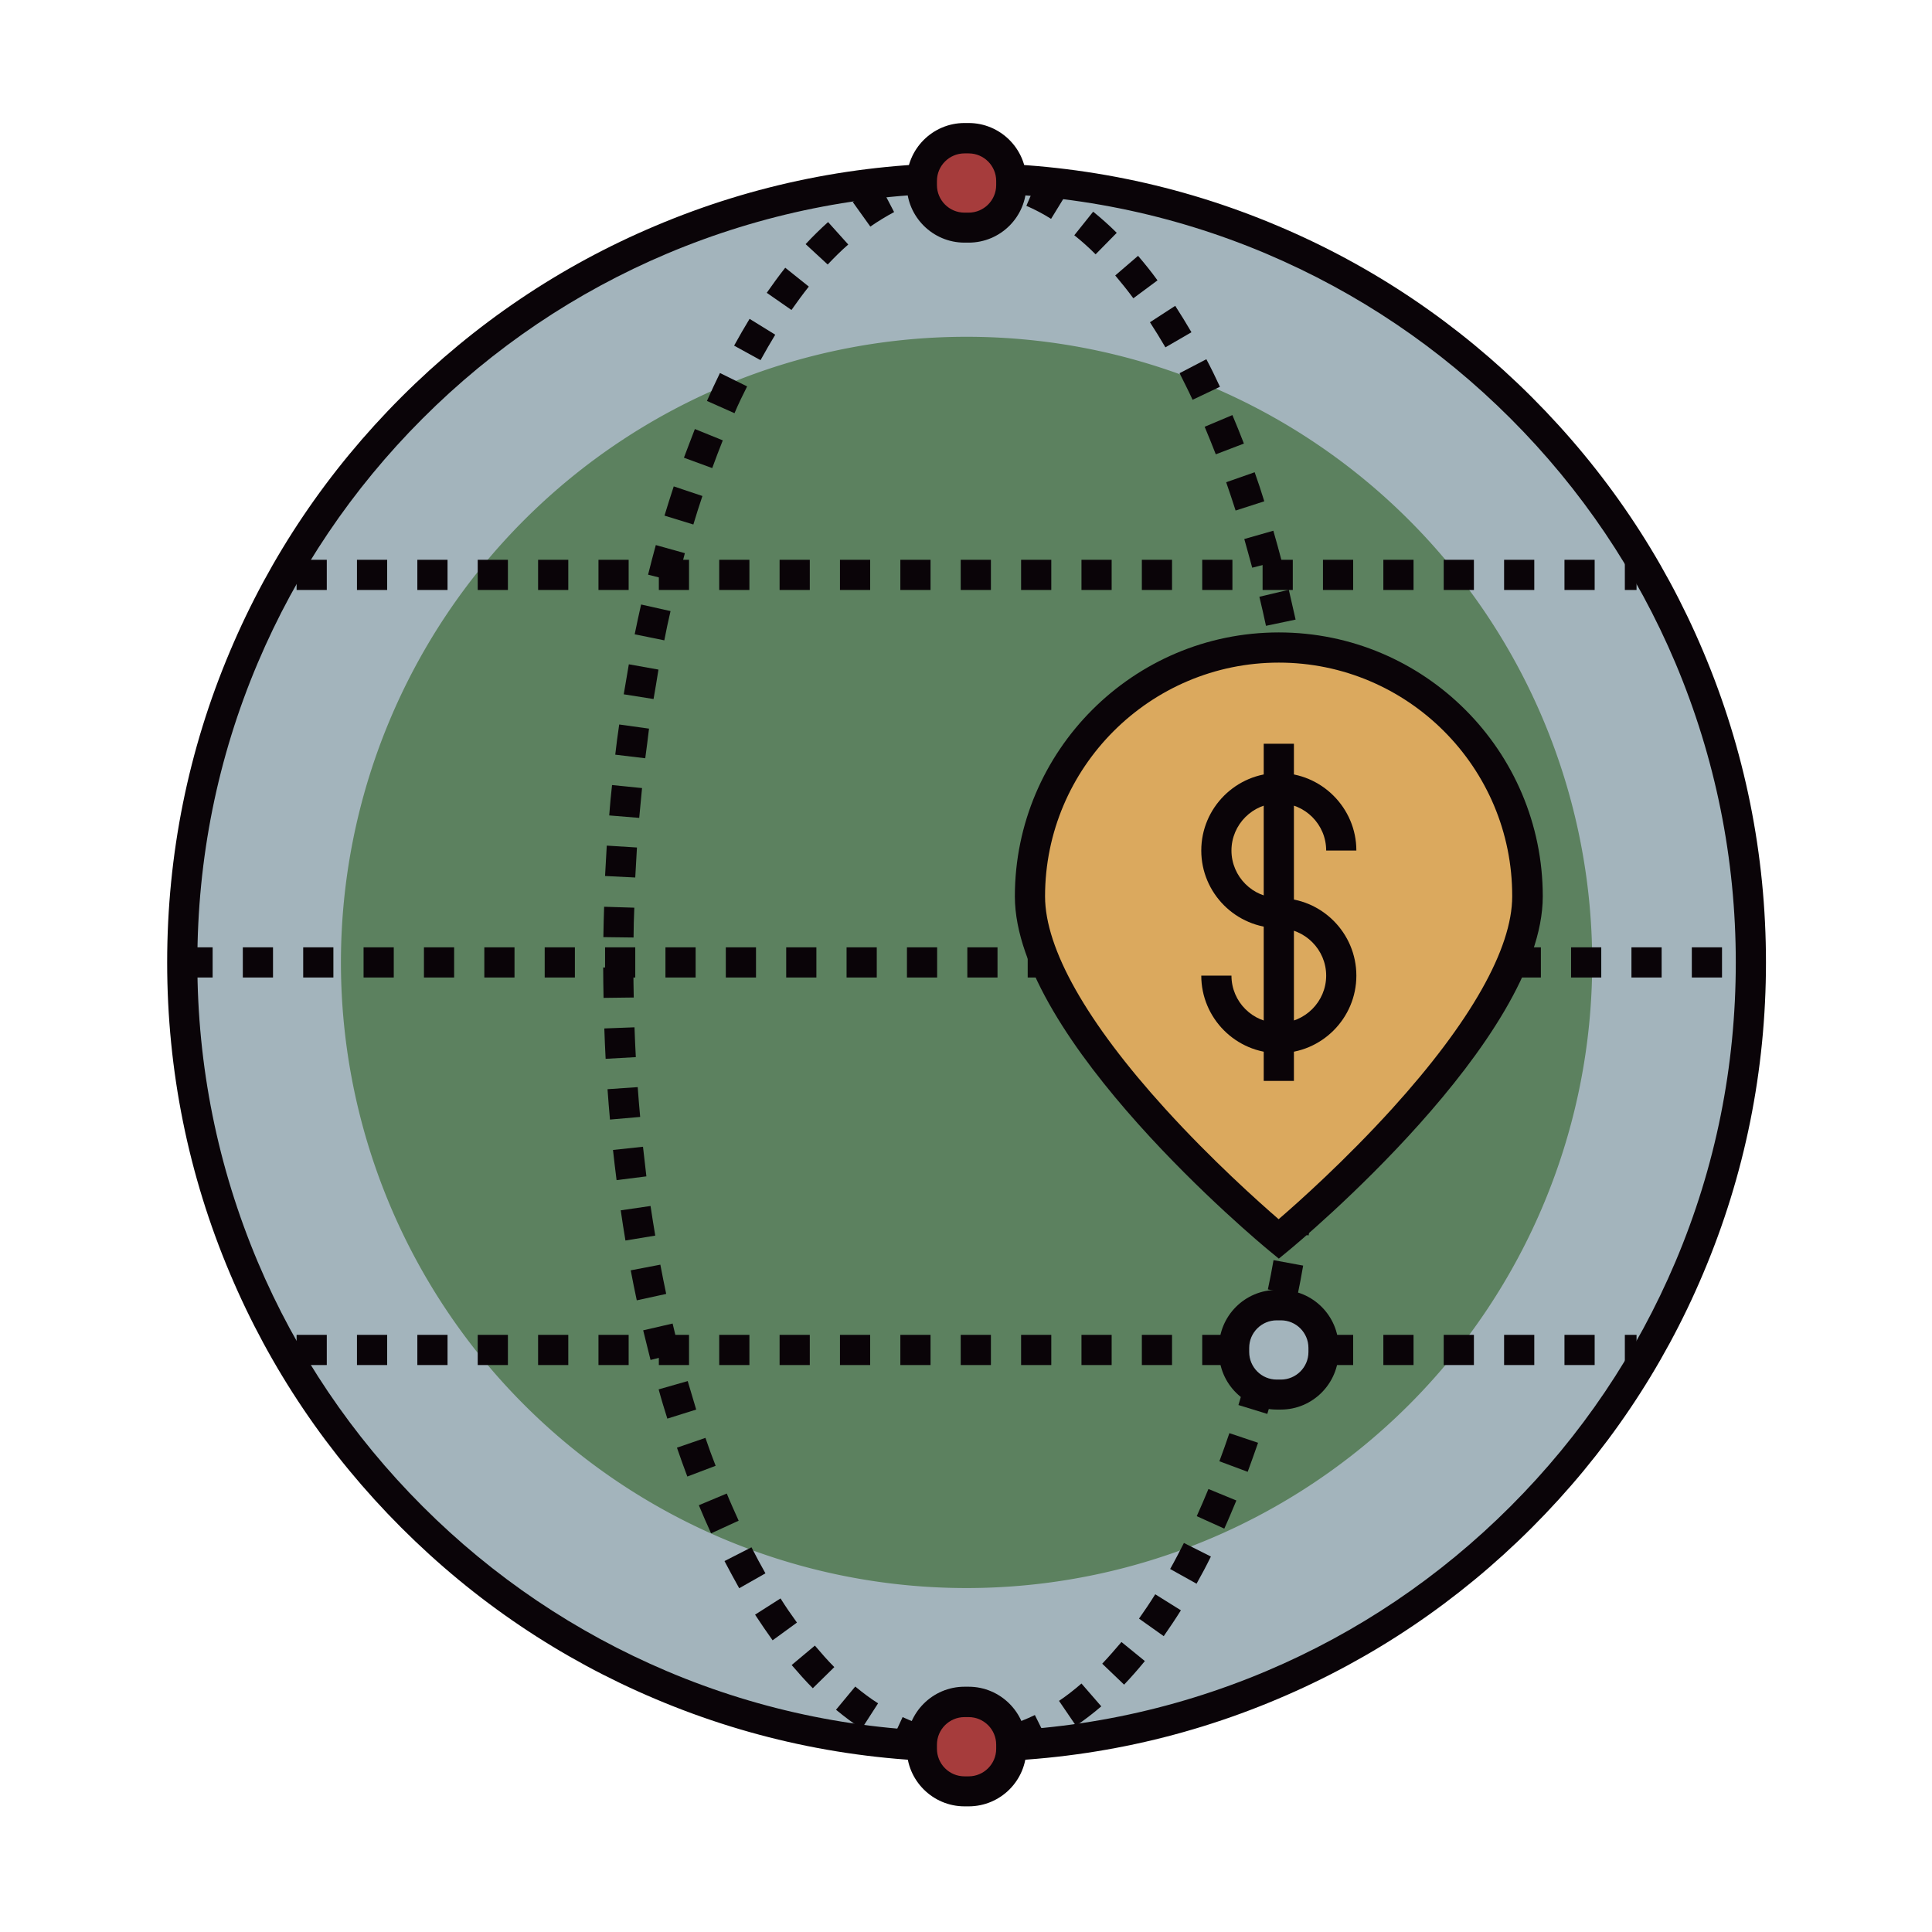 <svg id="SvgjsSvg1001" width="288" height="288" xmlns="http://www.w3.org/2000/svg" version="1.1" xmlns:xlink="http://www.w3.org/1999/xlink" xmlns:svgjs="http://svgjs.com/svgjs"><defs id="SvgjsDefs1002"></defs><g id="SvgjsG1008"><svg xmlns="http://www.w3.org/2000/svg" class="icon" viewBox="0 0 1024 1024" width="288" height="288"><g class="layer"><path fill="#a3b4bc" d="m512.3,510.1m-415.7,0a415.7,415.7 0 1 0 831.4,0a415.7,415.7 0 1 0 -831.4,0z" class="colorFFF svgShape"></path><path fill="#0a0408" d="m512.3,933.8c-57.2,0 -112.7,-11.2 -164.9,-33.3c-50.5,-21.3 -95.8,-51.9 -134.7,-90.8c-38.9,-38.9 -69.5,-84.2 -90.8,-134.7c-22.1,-52.2 -33.3,-107.7 -33.3,-164.9s11.2,-112.7 33.3,-164.9c21.3,-50.5 51.9,-95.8 90.8,-134.7s84.2,-69.5 134.7,-90.8c52.2,-22.1 107.7,-33.3 164.9,-33.3s112.7,11.2 164.9,33.3c50.5,21.3 95.8,51.9 134.7,90.8c38.9,38.9 69.5,84.2 90.8,134.7c22.1,52.2 33.3,107.7 33.3,164.9s-11.2,112.7 -33.3,164.9c-21.3,50.5 -51.9,95.8 -90.8,134.7c-38.9,38.9 -84.2,69.5 -134.7,90.8c-52.2,22.1 -107.7,33.3 -164.9,33.3zm0,-831.4c-55,0 -108.4,10.8 -158.7,32c-48.5,20.5 -92.1,49.9 -129.6,87.4c-37.4,37.4 -66.8,81 -87.4,129.6c-21.3,50.3 -32,103.6 -32,158.7c0,55 10.8,108.4 32,158.7c20.5,48.5 49.9,92.1 87.4,129.6c37.4,37.4 81,66.8 129.6,87.4c50.3,21.3 103.6,32 158.7,32s108.4,-10.8 158.7,-32c48.5,-20.5 92.1,-49.9 129.6,-87.4s66.8,-81 87.4,-129.6c21.3,-50.3 32,-103.6 32,-158.7c0,-55 -10.8,-108.4 -32,-158.7c-20.5,-48.5 -49.9,-92.1 -87.4,-129.6c-37.4,-37.4 -81,-66.8 -129.6,-87.4c-50.2,-21.2 -103.6,-32 -158.7,-32z" class="color0A0408 svgShape"></path><path fill="#5c815f" d="m512.3,510.1m-331.6,0a331.6,331.6 0 1 0 663.2,0a331.6,331.6 0 1 0 -663.2,0z" class="color5c815f svgShape"></path><path fill="#0a0408" d="m512.4,933.8c-0.1,0 -0.1,0 0,0c-2.4,0 -4.9,-0.1 -7.3,-0.3l1.3,-15.9c2,0.2 4,0.2 6,0.2c2.8,0 5.6,-0.2 8.4,-0.5l1.8,15.9c-3.5,0.4 -6.9,0.6 -10.2,0.6zm-24.5,-3.3c-5.4,-1.5 -10.9,-3.5 -16.2,-5.9l6.7,-14.5c4.5,2.1 9.1,3.8 13.7,5l-4.2,15.4zm51.6,-0.8l-4.6,-15.3c4.5,-1.4 9.1,-3.2 13.6,-5.4l7.1,14.3c-5.3,2.6 -10.7,4.8 -16.1,6.4zm-82.8,-13.4c-4.6,-3 -9.1,-6.4 -13.6,-10.1l10.2,-12.3c4,3.3 8,6.3 12.1,8.9l-8.7,13.5zm113.6,-1.6l-9,-13.2c4,-2.7 8,-5.8 11.9,-9.2l10.5,12.1c-4.4,3.8 -8.9,7.2 -13.4,10.3zm-139.5,-19.9c-3.8,-3.8 -7.5,-8 -11.2,-12.3l12.3,-10.3c3.4,4 6.8,7.9 10.3,11.4l-11.4,11.2zm165,-1.9l-11.6,-11.1c3.4,-3.6 6.8,-7.5 10.2,-11.5l12.4,10.1c-3.6,4.4 -7.3,8.6 -11,12.5zm-186.3,-23.5c-3.1,-4.3 -6.2,-8.9 -9.3,-13.6l13.5,-8.6c2.8,4.5 5.8,8.8 8.7,12.8l-12.9,9.4zm207.3,-2.2l-13.1,-9.3c2.9,-4.1 5.8,-8.4 8.6,-12.9l13.6,8.5c-3,4.8 -6.1,9.4 -9.1,13.7zm-225,-25.4c-2.6,-4.6 -5.2,-9.5 -7.8,-14.4l14.3,-7.3c2.4,4.7 4.9,9.4 7.4,13.8l-13.9,7.9zm242.4,-2.4l-14,-7.8c2.5,-4.4 4.9,-9.1 7.3,-13.8l14.3,7.2c-2.4,4.9 -5,9.8 -7.6,14.4zm-257.3,-26.7c-2.2,-4.8 -4.4,-9.8 -6.5,-14.9l14.8,-6.2c2,4.9 4.2,9.7 6.3,14.4l-14.6,6.7zm272,-2.5l-14.6,-6.6c2.1,-4.7 4.2,-9.5 6.2,-14.4l14.8,6.1c-2.1,5 -4.2,10.1 -6.4,14.9zm-284.6,-27.6c-1.9,-5 -3.7,-10.1 -5.5,-15.3l15.1,-5.2c1.7,5 3.5,10 5.4,14.8l-15,5.7zm297,-2.5l-15,-5.6c1.8,-4.9 3.6,-9.8 5.3,-14.9l15.2,5.1c-1.8,5.3 -3.7,10.4 -5.5,15.4zm-307.6,-28.2c-1.6,-5.1 -3.2,-10.3 -4.6,-15.5l15.4,-4.4c1.5,5.1 3,10.2 4.5,15.1l-15.3,4.8zm318,-2.5l-15.3,-4.7c1.5,-5 3,-10.1 4.5,-15.2l15.4,4.3c-1.5,5.2 -3,10.5 -4.6,15.6zm-326.9,-28.6c-1.3,-5.1 -2.6,-10.4 -3.9,-15.7l15.6,-3.6c1.2,5.2 2.5,10.3 3.8,15.4l-15.5,3.9zm335.7,-2.6l-15.5,-3.9c1.3,-5.1 2.5,-10.2 3.7,-15.4l15.6,3.6c-1.2,5.2 -2.5,10.5 -3.8,15.7zm-343,-29c-1.1,-5.2 -2.2,-10.5 -3.2,-15.9l15.7,-3c1,5.2 2,10.4 3.1,15.5l-15.6,3.4zm350.2,-2.6l-15.7,-3.2c1.1,-5.1 2.1,-10.3 3,-15.5l15.7,2.9c-0.9,5.3 -1.9,10.6 -3,15.8zm-356.2,-29.1c-0.9,-5.2 -1.7,-10.6 -2.5,-16l15.8,-2.3c0.8,5.2 1.6,10.5 2.5,15.7l-15.8,2.6zm362.1,-2.7l-15.8,-2.6c0.8,-5.1 1.6,-10.4 2.4,-15.7l15.8,2.3c-0.7,5.4 -1.6,10.8 -2.4,16zm-366.8,-29.3c-0.7,-5.3 -1.3,-10.7 -1.9,-16l15.9,-1.7c0.6,5.3 1.2,10.5 1.8,15.7l-15.8,2zm371.4,-2.7l-15.9,-2c0.6,-5.2 1.2,-10.5 1.8,-15.8l15.9,1.7c-0.6,5.5 -1.2,10.9 -1.8,16.1zm-374.9,-29.4c-0.5,-5.3 -0.9,-10.7 -1.3,-16.1l16,-1.1c0.4,5.3 0.8,10.6 1.3,15.8l-16,1.4zm378.2,-2.7l-15.9,-1.4c0.5,-5.3 0.9,-10.6 1.2,-15.8l16,1.1c-0.4,5.3 -0.8,10.7 -1.3,16.1zm-380.5,-29.5c-0.3,-5.3 -0.5,-10.8 -0.7,-16.1l16,-0.6c0.2,5.3 0.4,10.6 0.7,15.8l-16,0.9zm382.8,-2.7l-16,-0.8c0.3,-5.2 0.5,-10.6 0.7,-15.9l16,0.5c-0.2,5.4 -0.5,10.9 -0.7,16.2zm-383.9,-29.6c-0.1,-5.4 -0.2,-10.8 -0.2,-16.1l16,0c0,5.3 0.1,10.6 0.2,15.9l-16,0.2zm384.9,-2.7l-16,-0.3c0.1,-5.3 0.1,-10.6 0.1,-15.9l0,-5.3l16,-0.1l0,5.4c0.1,5.5 0,10.9 -0.1,16.2zm-369,-29.3l-16,-0.2c0.1,-5.4 0.2,-10.8 0.4,-16.1l16,0.5c-0.2,5.1 -0.4,10.5 -0.4,15.8zm352.9,-7.9c-0.1,-5.3 -0.3,-10.6 -0.5,-15.9l16,-0.6c0.2,5.3 0.4,10.8 0.5,16.1l-16,0.4zm-352,-23.9l-16,-0.8c0.3,-5.4 0.6,-10.8 0.9,-16.1l16,1c-0.3,5.3 -0.6,10.7 -0.9,15.9zm350.8,-7.8c-0.3,-5.3 -0.7,-10.6 -1,-15.8l16,-1.2c0.4,5.3 0.8,10.7 1.1,16.1l-16.1,0.9zm-348.7,-23.8l-15.9,-1.3c0.4,-5.4 0.9,-10.8 1.5,-16.1l15.9,1.6c-0.5,5.2 -1,10.5 -1.5,15.8zm346.3,-7.9c-0.5,-5.3 -1,-10.6 -1.6,-15.8l15.9,-1.8c0.6,5.3 1.1,10.7 1.6,16.1l-15.9,1.5zm-343.1,-23.7l-15.9,-1.9c0.6,-5.3 1.3,-10.7 2.1,-16l15.8,2.2c-0.6,5.2 -1.3,10.5 -2,15.7zm339.6,-7.8c-0.7,-5.2 -1.4,-10.5 -2.2,-15.7l15.8,-2.4c0.8,5.3 1.5,10.7 2.2,16l-15.8,2.1zm-335.2,-23.6l-15.8,-2.5c0.9,-5.3 1.8,-10.7 2.7,-15.9l15.7,2.8c-0.8,5.2 -1.7,10.4 -2.6,15.6zm330.5,-7.7c-0.9,-5.2 -1.8,-10.5 -2.8,-15.6l15.7,-3c1,5.2 2,10.6 2.9,15.9l-15.8,2.7zm-324.8,-23.4l-15.7,-3.2c1.1,-5.3 2.2,-10.6 3.4,-15.8l15.6,3.5c-1.2,5.1 -2.3,10.3 -3.3,15.5zm318.9,-7.7c-1.1,-5.2 -2.3,-10.4 -3.5,-15.4l15.6,-3.7c1.2,5.2 2.4,10.5 3.6,15.8l-15.7,3.3zm-312,-23.2l-15.5,-3.9c1.3,-5.3 2.7,-10.5 4.1,-15.7l15.4,4.3c-1.3,5 -2.7,10.2 -4,15.3zm304.7,-7.6c-1.4,-5.1 -2.8,-10.3 -4.2,-15.2l15.4,-4.4c1.5,5.1 2.9,10.4 4.3,15.6l-15.5,4zm-296.2,-22.9l-15.3,-4.7c1.6,-5.2 3.2,-10.4 4.9,-15.5l15.2,5.1c-1.7,5 -3.3,10.1 -4.8,15.1zm287.4,-7.4c-1.6,-5 -3.3,-10.1 -5,-15l15.1,-5.3c1.8,5 3.5,10.2 5.1,15.4l-15.2,4.9zm-277.4,-22.5l-15,-5.5c1.9,-5.1 3.9,-10.2 5.8,-15.2l14.8,6c-1.9,4.8 -3.8,9.7 -5.6,14.7zm266.9,-7.3c-1.9,-4.9 -3.9,-9.8 -5.9,-14.6l14.7,-6.2c2.1,4.9 4.1,10 6.1,15.1l-14.9,5.7zm-255.1,-21.8l-14.6,-6.5c2.2,-5 4.6,-10 6.9,-14.8l14.4,7.1c-2.3,4.5 -4.6,9.3 -6.7,14.2zm242.8,-7.1c-2.2,-4.8 -4.6,-9.5 -6.9,-14.1l14.2,-7.4c2.5,4.7 4.9,9.6 7.2,14.6l-14.5,6.9zm-229,-21l-14,-7.7c2.7,-4.9 5.4,-9.6 8.2,-14.2l13.6,8.4c-2.6,4.3 -5.2,8.8 -7.8,13.5zm214.6,-6.8c-2.7,-4.6 -5.4,-9 -8.2,-13.3l13.4,-8.7c2.9,4.5 5.8,9.2 8.6,14l-13.8,8zm-198.2,-19.8l-13.1,-9.1c3.2,-4.6 6.5,-9.1 9.8,-13.3l12.5,10c-3.1,3.9 -6.2,8.1 -9.2,12.4zm181.2,-6.2c-3.1,-4.2 -6.4,-8.3 -9.6,-12.1l12.1,-10.4c3.5,4.1 7,8.4 10.3,13l-12.8,9.5zm-162,-17.9l-11.7,-10.8c3.9,-4.2 7.9,-8.1 11.9,-11.7l10.7,11.9c-3.7,3.2 -7.3,6.8 -10.9,10.6zm142,-5.4c-3.7,-3.7 -7.5,-7.1 -11.3,-10.1l10,-12.5c4.2,3.4 8.4,7.1 12.5,11.2l-11.2,11.4zm-119.4,-14.7l-9.3,-13c4.8,-3.4 9.6,-6.4 14.5,-8.9l7.4,14.2c-4.1,2.2 -8.4,4.8 -12.6,7.7zm95.8,-4.1c-4.3,-2.7 -8.7,-5 -13.1,-6.9l6.3,-14.7c5.1,2.2 10.2,4.9 15.2,7.9l-8.4,13.7zm-69.6,-9.4l-5.1,-15.2c5.6,-1.9 11.2,-3.2 16.9,-4l2.3,15.8c-4.7,0.7 -9.5,1.8 -14.1,3.4zm42.7,-2c-4.7,-1.1 -9.5,-1.8 -14.3,-2l0.8,-16c5.7,0.3 11.5,1.1 17.2,2.5l-3.7,15.5z" class="color0A0408 svgShape"></path><path fill="#0a0408" d="m912.7,518.1l-16,0l0,-16l16,0l0,16zm-32,0l-16,0l0,-16l16,0l0,16zm-32,0l-16,0l0,-16l16,0l0,16zm-32,0l-16,0l0,-16l16,0l0,16zm-32,0l-16,0l0,-16l16,0l0,16zm-32,0l-16,0l0,-16l16,0l0,16zm-32,0l-16,0l0,-16l16,0l0,16zm-32,0l-16,0l0,-16l16,0l0,16zm-32,0l-16,0l0,-16l16,0l0,16zm-32,0l-16,0l0,-16l16,0l0,16zm-32,0l-16,0l0,-16l16,0l0,16zm-32,0l-16,0l0,-16l16,0l0,16zm-32,0l-16,0l0,-16l16,0l0,16zm-32,0l-16,0l0,-16l16,0l0,16zm-32,0l-16,0l0,-16l16,0l0,16zm-32,0l-16,0l0,-16l16,0l0,16zm-32,0l-16,0l0,-16l16,0l0,16zm-32,0l-16,0l0,-16l16,0l0,16zm-32,0l-16,0l0,-16l16,0l0,16zm-32,0l-16,0l0,-16l16,0l0,16zm-32,0l-16,0l0,-16l16,0l0,16zm-32,0l-16,0l0,-16l16,0l0,16zm-32,0l-16,0l0,-16l16,0l0,16zm-32,0l-16,0l0,-16l16,0l0,16zm-32,0l-16,0l0,-16l16,0l0,16zm-32,0l-16,0l0,-16l16,0l0,16zm754.7,-205.4l-6.2,0l0,-16l6.2,0l0,16zm-22.2,0l-16,0l0,-16l16,0l0,16zm-32,0l-16,0l0,-16l16,0l0,16zm-32,0l-16,0l0,-16l16,0l0,16zm-32,0l-16,0l0,-16l16,0l0,16zm-32,0l-16,0l0,-16l16,0l0,16zm-32,0l-16,0l0,-16l16,0l0,16zm-32,0l-16,0l0,-16l16,0l0,16zm-32,0l-16,0l0,-16l16,0l0,16zm-32,0l-16,0l0,-16l16,0l0,16zm-32,0l-16,0l0,-16l16,0l0,16zm-32,0l-16,0l0,-16l16,0l0,16zm-32,0l-16,0l0,-16l16,0l0,16zm-32,0l-16,0l0,-16l16,0l0,16zm-32,0l-16,0l0,-16l16,0l0,16zm-32,0l-16,0l0,-16l16,0l0,16zm-32,0l-16,0l0,-16l16,0l0,16zm-32,0l-16,0l0,-16l16,0l0,16zm-32,0l-16,0l0,-16l16,0l0,16zm-32,0l-16,0l0,-16l16,0l0,16zm-32,0l-16,0l0,-16l16,0l0,16zm-32,0l-16,0l0,-16l16,0l0,16zm-32,0l-16,0l0,-16l16,0l0,16zm694.2,410.8l-6.2,0l0,-16l6.2,0l0,16zm-22.2,0l-16,0l0,-16l16,0l0,16zm-32,0l-16,0l0,-16l16,0l0,16zm-32,0l-16,0l0,-16l16,0l0,16zm-32,0l-16,0l0,-16l16,0l0,16zm-32,0l-16,0l0,-16l16,0l0,16zm-32,0l-16,0l0,-16l16,0l0,16zm-32,0l-16,0l0,-16l16,0l0,16zm-32,0l-16,0l0,-16l16,0l0,16zm-32,0l-16,0l0,-16l16,0l0,16zm-32,0l-16,0l0,-16l16,0l0,16zm-32,0l-16,0l0,-16l16,0l0,16zm-32,0l-16,0l0,-16l16,0l0,16zm-32,0l-16,0l0,-16l16,0l0,16zm-32,0l-16,0l0,-16l16,0l0,16zm-32,0l-16,0l0,-16l16,0l0,16zm-32,0l-16,0l0,-16l16,0l0,16zm-32,0l-16,0l0,-16l16,0l0,16zm-32,0l-16,0l0,-16l16,0l0,16zm-32,0l-16,0l0,-16l16,0l0,16zm-32,0l-16,0l0,-16l16,0l0,16zm-32,0l-16,0l0,-16l16,0l0,16zm-32,0l-16,0l0,-16l16,0l0,16z" class="color0A0408 svgShape"></path><path fill="#dba95e" d="m809.7,475.1c0,72.8 -131.9,181.7 -131.9,181.7s-131.9,-108.9 -131.9,-181.7s59,-131.9 131.9,-131.9s131.9,59.1 131.9,131.9z" class="colordba95e svgShape"></path><path fill="#0a0408" d="m677.8,667.1l-5.1,-4.2c-5.5,-4.5 -134.8,-112.1 -134.8,-187.8c0,-77.1 62.7,-139.9 139.9,-139.9s139.9,62.8 139.9,139.9c0,75.7 -129.3,183.3 -134.8,187.8l-5.1,4.2zm0,-315.9c-68.3,0 -123.9,55.6 -123.9,123.9c0,27.7 22,66.7 63.7,112.6c24.7,27.2 49.7,49.5 60.1,58.5c10.5,-9 35.4,-31.3 60.1,-58.5c41.7,-46 63.7,-84.9 63.7,-112.6c0.2,-68.3 -55.4,-123.9 -123.7,-123.9z" class="color0A0408 svgShape"></path><path fill="#0a0408" d="m677.8,491.9c-22.7,0 -41.1,-18.5 -41.1,-41.1c0,-22.7 18.5,-41.1 41.1,-41.1s41.1,18.5 41.1,41.1l-16,0c0,-13.9 -11.3,-25.1 -25.1,-25.1s-25.1,11.3 -25.1,25.1s11.3,25.1 25.1,25.1l0,16z" class="color0A0408 svgShape"></path><path fill="#0a0408" d="m677.8,558.2c-22.7,0 -41.1,-18.5 -41.1,-41.1l16,0c0,13.9 11.3,25.1 25.1,25.1s25.1,-11.3 25.1,-25.1s-11.3,-25.1 -25.1,-25.1l0,-16c22.7,0 41.1,18.5 41.1,41.1s-18.4,41.1 -41.1,41.1z" class="color0A0408 svgShape"></path><path fill="#0a0408" d="m669.8,394.2l16,0l0,178.7l-16,0l0,-178.7z" class="color0A0408 svgShape"></path><path fill="#a3b4bc" d="m678.9,739.1l-2.2,0c-12.5,0 -22.6,-10.1 -22.6,-22.6l0,-2.2c0,-12.5 10.1,-22.6 22.6,-22.6l2.2,0c12.5,0 22.6,10.1 22.6,22.6l0,2.2c-0.1,12.5 -10.2,22.6 -22.6,22.6z" class="colorFFF svgShape"></path><path fill="#0a0408" d="m678.9,747.1l-2.2,0c-16.8,0 -30.6,-13.7 -30.6,-30.6l0,-2.2c0,-16.8 13.7,-30.6 30.6,-30.6l2.2,0c16.8,0 30.6,13.7 30.6,30.6l0,2.2c-0.1,16.9 -13.8,30.6 -30.6,30.6zm-2.2,-47.3c-8,0 -14.6,6.5 -14.6,14.6l0,2.2c0,8 6.5,14.6 14.6,14.6l2.2,0c8,0 14.6,-6.5 14.6,-14.6l0,-2.2c0,-8 -6.5,-14.6 -14.6,-14.6l-2.2,0z" class="color0A0408 svgShape"></path><path fill="#a63c3c" d="m513.4,949.4l-2.2,0c-12.5,0 -22.6,-10.1 -22.6,-22.6l0,-2.2c0,-12.5 10.1,-22.6 22.6,-22.6l2.2,0c12.5,0 22.6,10.1 22.6,22.6l0,2.2c0,12.5 -10.1,22.6 -22.6,22.6z" class="colora63c3c svgShape"></path><path fill="#0a0408" d="m513.4,957.4l-2.2,0c-16.8,0 -30.6,-13.7 -30.6,-30.6l0,-2.2c0,-16.8 13.7,-30.6 30.6,-30.6l2.2,0c16.8,0 30.6,13.7 30.6,30.6l0,2.2c0,16.9 -13.7,30.6 -30.6,30.6zm-2.2,-47.3c-8,0 -14.6,6.5 -14.6,14.6l0,2.2c0,8 6.5,14.6 14.6,14.6l2.2,0c8,0 14.6,-6.5 14.6,-14.6l0,-2.2c0,-8 -6.5,-14.6 -14.6,-14.6l-2.2,0z" class="color0A0408 svgShape"></path><path fill="#a63c3c" d="m513.4,120.6l-2.2,0c-12.5,0 -22.6,-10.1 -22.6,-22.6l0,-2.2c0,-12.5 10.1,-22.6 22.6,-22.6l2.2,0c12.5,0 22.6,10.1 22.6,22.6l0,2.2c0,12.5 -10.1,22.6 -22.6,22.6z" class="colora63c3c svgShape"></path><path fill="#0a0408" d="m513.4,128.6l-2.2,0c-16.8,0 -30.6,-13.7 -30.6,-30.6l0,-2.2c0,-16.8 13.7,-30.6 30.6,-30.6l2.2,0c16.8,0 30.6,13.7 30.6,30.6l0,2.2c0,16.9 -13.7,30.6 -30.6,30.6zm-2.2,-47.3c-8,0 -14.6,6.5 -14.6,14.6l0,2.2c0,8 6.5,14.6 14.6,14.6l2.2,0c8,0 14.6,-6.5 14.6,-14.6l0,-2.2c0,-8 -6.5,-14.6 -14.6,-14.6l-2.2,0z" class="color0A0408 svgShape"></path></g></svg></g></svg>